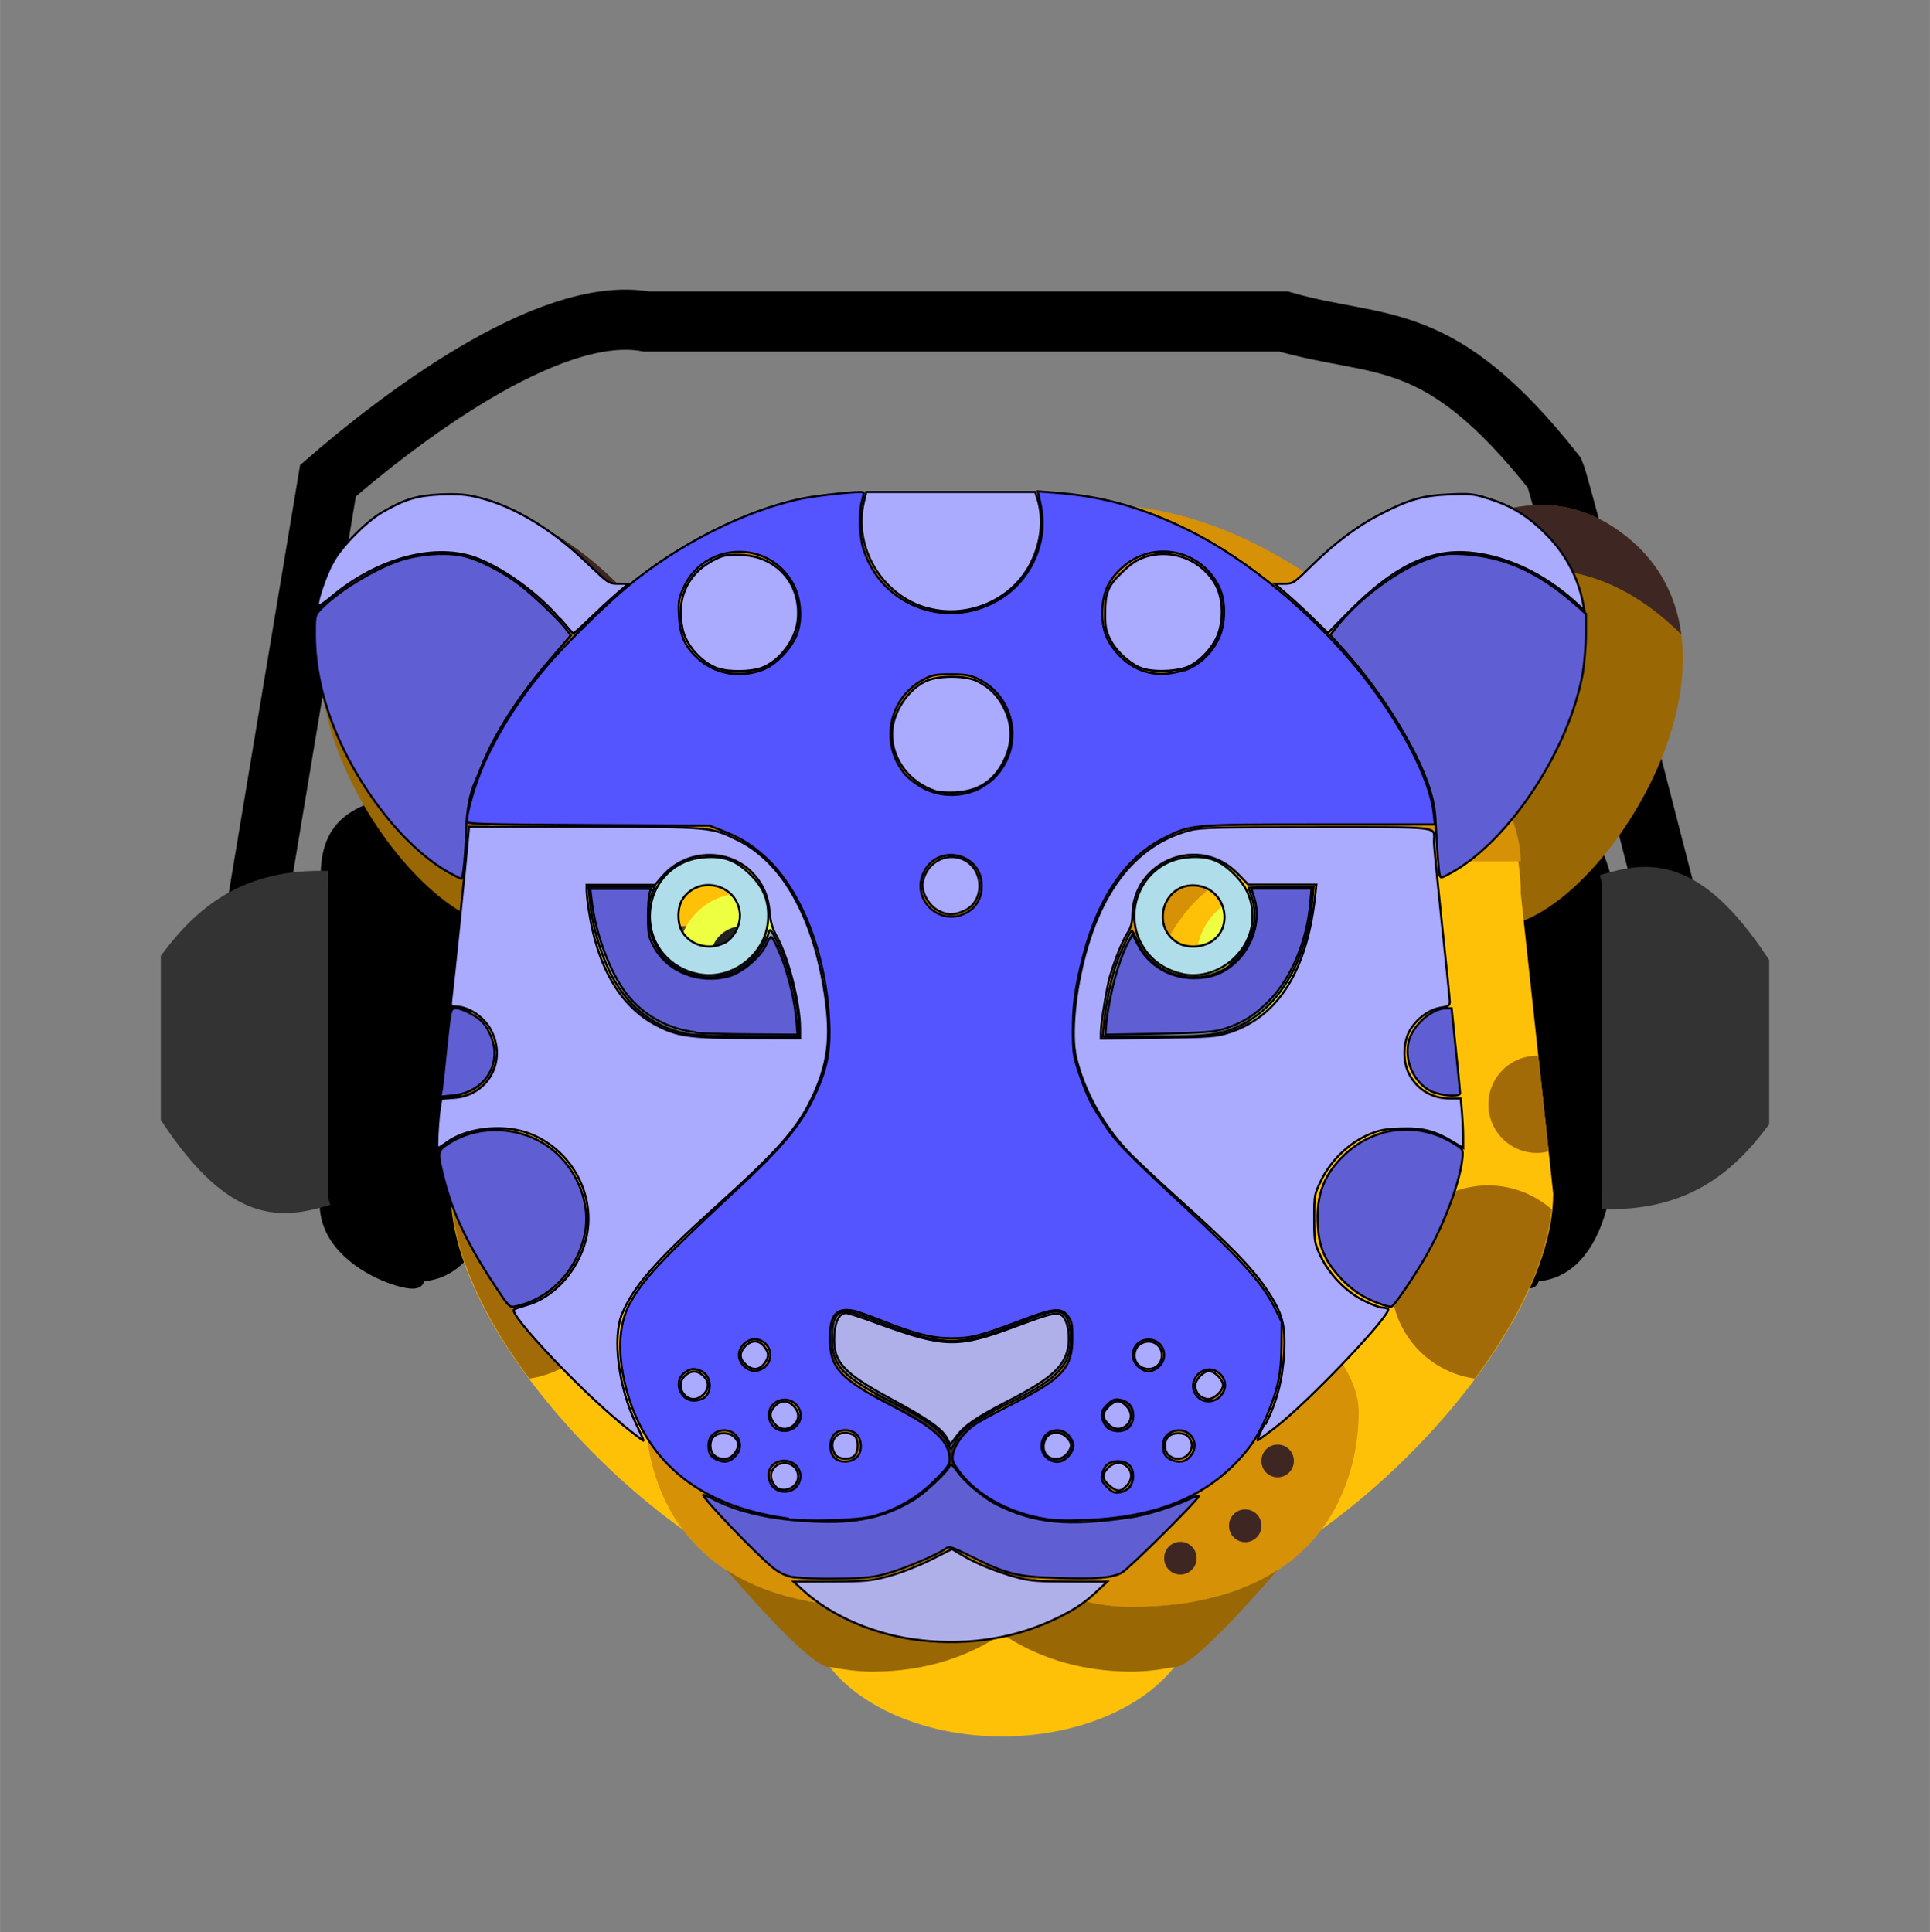<?xml version="1.0" encoding="UTF-8" standalone="no"?>
<!-- Created with Inkscape (http://www.inkscape.org/) -->

<svg
   width="24"
   height="24.033"
   viewBox="0 0 6.35 6.359"
   version="1.1"
   id="svg5"
   inkscape:version="1.1 (c68e22c387, 2021-05-23)"
   sodipodi:docname="24.svg"
   xmlns:inkscape="http://www.inkscape.org/namespaces/inkscape"
   xmlns:sodipodi="http://sodipodi.sourceforge.net/DTD/sodipodi-0.dtd"
   xmlns="http://www.w3.org/2000/svg"
   xmlns:svg="http://www.w3.org/2000/svg">
  <rect x="0" y="0" width="6.35" height="6.359" fill="#808080" stroke="none"/>
  <sodipodi:namedview
     id="namedview7"
     pagecolor="#505050"
     bordercolor="#eeeeee"
     borderopacity="1"
     inkscape:pageshadow="0"
     inkscape:pageopacity="0"
     inkscape:pagecheckerboard="false"
     inkscape:document-units="mm"
     showgrid="true"
     units="px"
     inkscape:snap-center="true"
     inkscape:zoom="6.3359375"
     inkscape:cx="10.732429"
     inkscape:cy="13.020962"
     inkscape:window-width="1920"
     inkscape:window-height="1019"
     inkscape:window-x="0"
     inkscape:window-y="30"
     inkscape:window-maximized="1"
     inkscape:current-layer="layer2"
     fit-margin-top="3.6"
     fit-margin-left="2"
     fit-margin-right="2"
     fit-margin-bottom="3.6"
     lock-margins="false">
    <inkscape:grid
       type="xygrid"
       id="grid1111"
       originx="-14.023"
       originy="-13.502" />
  </sodipodi:namedview>
  <defs
     id="defs2" />
  <g
     inkscape:groupmode="layer"
     id="layer2"
     inkscape:label="Layer 2"
     transform="translate(-14.023,-13.502)">
    <path
       style="fill:#000000;stroke:#000000;stroke-width:0.052px;stroke-linecap:butt;stroke-linejoin:miter;stroke-opacity:1"
       d="m 15.366,17.69 c 0.112,0.019 0.218,-0.05 0.262,-0.262 v -1.048 c -0.061,-0.212 -0.184,-0.216 -0.262,-0.262 -0.105,0.062 -0.26,0.052 -0.262,0.262 v 1.048 c -0.045,0.256 0.402,0.337 0.262,0.262"
       id="path3462"
       sodipodi:nodetypes="ccccccc" />
    <path
       style="fill:#000000;stroke:#000000;stroke-width:0.052px;stroke-linecap:butt;stroke-linejoin:miter;stroke-opacity:1"
       d="m 19.033,17.69 c 0.112,0.019 0.218,-0.05 0.262,-0.262 v -1.048 c -0.061,-0.212 -0.184,-0.216 -0.262,-0.262 -0.105,0.062 -0.26,0.052 -0.262,0.262 v 1.048 c -0.045,0.256 0.402,0.337 0.262,0.262"
       id="path4158"
       sodipodi:nodetypes="ccccccc" />
    <path
       style="fill:none;stroke:#000000;stroke-width:0.198;stroke-linecap:butt;stroke-linejoin:miter;stroke-miterlimit:4;stroke-dasharray:none;stroke-opacity:1"
       d="m 14.84,16.656 0.262,-1.572 c 0.212,-0.184 0.72,-0.583 1.048,-0.524 h 2.096 c 0.323,0.093 0.508,0.013 0.892,0.499 0.026,0.062 0.418,1.596 0.418,1.596"
       id="path7864"
       sodipodi:nodetypes="cccccc" />
  </g>
  <g
     inkscape:label="Layer 1"
     inkscape:groupmode="layer"
     id="layer1"
     transform="translate(-14.023,-13.502)">
    <g
       style="overflow:hidden;fill:currentColor"
       id="g1302"
       transform="matrix(0.005,0,0,0.005,14.76,14.523)"
       inkscape:transform-center-x="-3.7474795"
       inkscape:transform-center-y="2.300754">
      <path
         d="m 688.768,192.043 h 64 c 0,0 89.216,-108.459 170.667,-42.667 96.448,77.888 -21.333,256 -85.333,255.957 C 790.4,405.333 688.768,192.043 688.768,192.043 Z m -354.667,0 h -64 c 0,0 -89.216,-108.459 -170.667,-42.667 -96.448,77.888 21.333,256 85.333,255.957 47.701,0 149.333,-213.291 149.333,-213.291 z"
         fill="#996704"
         id="path1209" />
      <path
         d="m 384,853.333 a 128,85.333 0 1 0 256,0 128,85.333 0 1 0 -256,0 z"
         fill="#ffc107"
         id="path1211" />
      <path
         d="m 874.667,581.333 c 0,106.048 -170.667,272 -277.333,272 -64,0 -85.333,-42.667 -85.333,-42.667 0,0 -21.333,42.667 -85.333,42.667 -106.667,0 -277.333,-165.952 -277.333,-272 L 170.667,384 c 0,-106.048 106.667,-192 192,-234.667 0,0 42.667,-21.333 85.333,-21.333 h 128 c 42.667,0 85.333,21.333 85.333,21.333 64,21.333 192,128.619 192,234.667 z"
         fill="#ffc107"
         id="path1213" />
      <path
         d="M 640,597.333 C 597.333,554.667 597.333,512 597.333,512 c 0,0 0,-149.333 106.667,-149.333 H 853.333 C 853.333,298.667 725.333,128 576,128 H 512 448 C 298.667,128 170.667,298.667 170.667,362.667 H 320 C 426.667,362.667 426.667,512 426.667,512 c 0,0 0,42.667 -42.667,85.333 -42.667,42.667 -106.667,85.333 -106.667,128 0,42.667 21.333,128 149.333,128 64,0 85.333,-42.667 85.333,-42.667 0,0 21.333,42.667 85.333,42.667 128,0 149.333,-85.333 149.333,-128 0,-42.667 -64,-85.333 -106.667,-128 z"
         fill="#d69107"
         id="path1215" />
      <path
         d="m 256,405.333 c 0,0 0,106.667 87.104,106.667 h 62.229 c 0,0 0,-106.667 -74.667,-106.667 z m 512,0 c 0,0 0,106.667 -87.104,106.667 h -62.229 c 0,0 0,-106.667 74.667,-106.667 z"
         fill="#5d4037"
         id="path1217" />
      <path
         d="m 341.333,426.667 m -42.667,0 a 42.667,42.667 0 1 0 85.333,0 42.667,42.667 0 1 0 -85.333,0 z"
         fill="#eeff41"
         id="path1219" />
      <path
         d="m 682.667,426.667 m -42.667,0 a 42.667,42.667 0 1 0 85.333,0 42.667,42.667 0 1 0 -85.333,0 z"
         fill="#eeff41"
         id="path1221" />
      <path
         d="m 341.333,426.667 m -21.333,0 a 21.333,21.333 0 1 0 42.667,0 21.333,21.333 0 1 0 -42.667,0 z"
         fill="#212121"
         id="path1223" />
      <path
         d="m 682.667,426.667 m -21.333,0 a 21.333,21.333 0 1 0 42.667,0 21.333,21.333 0 1 0 -42.667,0 z"
         fill="#212121"
         id="path1225" />
      <path
         d="m 237.141,219.115 8.533,10.368 A 400.64,400.64 0 0 1 286.4,192.021 h -16.299 c 0,0 -52.523,-63.872 -113.749,-63.872 -18.581,0 -37.952,5.867 -56.917,21.205 -21.525,17.365 -32.341,39.744 -35.499,64 0.021,0 0.043,0 0.064,-0.043 42.667,-42.667 81.707,-42.496 92.331,-42.496 33.045,0.021 70.421,35.861 80.811,48.299 z M 923.435,149.376 c -18.965,-15.339 -38.336,-21.205 -56.917,-21.205 -61.227,0 -113.749,63.872 -113.749,63.872 H 737.579 A 395.413,395.413 0 0 1 777.728,228.864 l 8,-9.749 c 10.389,-12.437 47.765,-48.299 80.811,-48.299 10.624,0 49.664,-0.171 92.331,42.496 0.021,0.043 0.043,0.043 0.064,0.043 C 955.776,189.12 944.96,166.741 923.435,149.376 Z M 597.333,725.333 C 597.333,772.459 512,768 512,810.667 512,768 426.667,772.459 426.667,725.333 c 0,-47.125 38.208,0 85.333,0 47.125,0 85.333,-47.125 85.333,0 z"
         fill="#3e2723"
         id="path1227" />
      <path
         d="m 394.667,778.667 m -10.667,0 a 10.667,10.667 0 1 0 21.333,0 10.667,10.667 0 1 0 -21.333,0 z"
         fill="#3e2723"
         id="path1229" />
      <path
         d="m 373.333,736 m -10.667,0 A 10.667,10.667 0 1 0 384,736 a 10.667,10.667 0 1 0 -21.333,0 z"
         fill="#3e2723"
         id="path1231" />
      <path
         d="m 394.667,821.333 m -10.667,0 a 10.667,10.667 0 1 0 21.333,0 10.667,10.667 0 1 0 -21.333,0 z"
         fill="#3e2723"
         id="path1233" />
      <path
         d="m 352,800 m -10.667,0 a 10.667,10.667 0 1 0 21.333,0 10.667,10.667 0 1 0 -21.333,0 z"
         fill="#3e2723"
         id="path1235" />
      <path
         d="m 330.667,757.333 m -10.667,0 a 10.667,10.667 0 1 0 21.333,0 10.667,10.667 0 1 0 -21.333,0 z"
         fill="#3e2723"
         id="path1237" />
      <path
         d="m 437.333,800 m -10.667,0 A 10.667,10.667 0 1 0 448,800 a 10.667,10.667 0 1 0 -21.333,0 z"
         fill="#3e2723"
         id="path1239" />
      <path
         d="m 629.333,778.667 m -10.667,0 a 10.667,10.667 0 1 0 21.333,0 10.667,10.667 0 1 0 -21.333,0 z"
         fill="#3e2723"
         id="path1241" />
      <path
         d="M 650.667,736 M 640,736 a 10.667,10.667 0 1 0 21.333,0 A 10.667,10.667 0 1 0 640,736 Z"
         fill="#3e2723"
         id="path1243" />
      <path
         d="m 629.333,821.333 m -10.667,0 a 10.667,10.667 0 1 0 21.333,0 10.667,10.667 0 1 0 -21.333,0 z"
         fill="#3e2723"
         id="path1245" />
      <path
         d="m 672,800 m -10.667,0 a 10.667,10.667 0 1 0 21.333,0 10.667,10.667 0 1 0 -21.333,0 z"
         fill="#3e2723"
         id="path1247" />
      <path
         d="m 693.333,757.333 m -10.667,0 a 10.667,10.667 0 1 0 21.333,0 10.667,10.667 0 1 0 -21.333,0 z"
         fill="#3e2723"
         id="path1249" />
      <path
         d="M 586.667,800 M 576,800 a 10.667,10.667 0 1 0 21.333,0 A 10.667,10.667 0 1 0 576,800 Z"
         fill="#3e2723"
         id="path1251" />
      <path
         d="m 512,298.667 m -42.667,0 a 42.667,42.667 0 1 0 85.333,0 42.667,42.667 0 1 0 -85.333,0 z"
         fill="#3e2723"
         id="path1253" />
      <path
         d="m 512,405.333 m -21.333,0 a 21.333,21.333 0 1 0 42.667,0 21.333,21.333 0 1 0 -42.667,0 z"
         fill="#3e2723"
         id="path1255" />
      <path
         d="M 451.925,128 A 63.189,63.189 0 0 0 448,149.333 a 64,64 0 0 0 128,0 C 576,141.803 574.464,134.699 572.075,128 Z"
         fill="#3e2723"
         id="path1257" />
      <path
         d="m 661.333,213.333 m -42.667,0 a 42.667,42.667 0 1 0 85.333,0 42.667,42.667 0 1 0 -85.333,0 z"
         fill="#3e2723"
         id="path1259" />
      <path
         d="m 362.667,213.333 m -42.667,0 a 42.667,42.667 0 1 0 85.333,0 42.667,42.667 0 1 0 -85.333,0 z"
         fill="#3e2723"
         id="path1261" />
      <path
         d="m 832,522.667 a 32,32 0 0 0 32,32 c 2.667,0 5.205,-0.427 7.659,-1.045 l -6.784,-62.869 c -0.299,0 -0.576,-0.085 -0.875,-0.085 a 32,32 0 0 0 -32,32 z M 832,576 c -35.328,0 -64,28.672 -64,64 a 63.872,63.872 0 0 0 55.125,63.125 c 28.117,-37.76 47.211,-76.992 50.539,-111.339 A 63.403,63.403 0 0 0 832,576 Z M 160,554.667 a 32,32 0 0 0 0,-64 c -0.299,0 -0.576,0.085 -0.875,0.085 l -6.784,62.869 c 2.453,0.619 4.992,1.045 7.659,1.045 z M 192,576 c -16,0 -30.464,6.08 -41.664,15.787 3.328,34.325 22.421,73.579 50.539,111.339 A 63.872,63.872 0 0 0 256,640 c 0,-35.328 -28.672,-64 -64,-64 z"
         fill="#a36b07"
         id="path1263" />
      <path
         d="m 597.333,853.333 c -64,0 -85.333,-42.667 -85.333,-42.667 0,0 -21.333,42.667 -85.333,42.667 -43.008,0 -73.771,-9.749 -95.936,-24.171 25.856,29.973 59.264,65.6 67.968,63.808 9.515,1.813 18.88,3.029 27.968,3.029 C 463.189,896 491.456,885.077 512,871.125 532.544,885.077 560.811,896 597.333,896 c 9.088,0 18.453,-1.216 27.968,-3.029 8.683,1.792 42.112,-33.835 67.968,-63.808 -22.165,14.421 -52.928,24.171 -95.936,24.171 z"
         fill="#996704"
         id="path1265" />
    </g>
    <path
       style="fill:#afdde9;stroke:#000007;stroke-width:0.007"
       d="m 17.916,16.708 c -0.044,-0.009 -0.084,-0.031 -0.112,-0.063 -0.106,-0.121 -0.029,-0.311 0.13,-0.322 0.065,-0.005 0.105,0.01 0.151,0.057 0.041,0.041 0.059,0.084 0.059,0.139 0,0.116 -0.115,0.211 -0.229,0.189 z m 0.085,-0.103 c 0.087,-0.046 0.056,-0.181 -0.044,-0.189 -0.105,-0.009 -0.15,0.133 -0.06,0.188 0.027,0.017 0.073,0.017 0.104,9.28e-4 z"
       id="path1417" />
    <path
       style="fill:#afdde9;stroke:#000007;stroke-width:0.007"
       d="m 16.322,16.708 c -0.095,-0.018 -0.161,-0.096 -0.161,-0.19 -2.17e-4,-0.105 0.076,-0.188 0.18,-0.195 0.065,-0.005 0.105,0.011 0.152,0.058 0.044,0.044 0.061,0.089 0.057,0.15 -0.008,0.112 -0.118,0.198 -0.228,0.177 z m 0.085,-0.103 c 0.032,-0.017 0.054,-0.061 0.05,-0.099 -0.01,-0.094 -0.133,-0.125 -0.187,-0.047 -0.019,0.028 -0.02,0.08 -0.002,0.11 0.028,0.045 0.089,0.061 0.138,0.036 z"
       id="path1456" />
    <path
       style="fill:#93a7ac;stroke:#000007;stroke-width:0.007"
       d="m 16.275,16.902 c -0.107,-0.023 -0.192,-0.093 -0.245,-0.2 -0.033,-0.067 -0.059,-0.158 -0.066,-0.234 l -0.005,-0.048 h 0.109 0.109 l -0.01,0.025 c -0.017,0.039 -0.014,0.11 0.006,0.153 0.023,0.051 0.046,0.075 0.093,0.098 0.048,0.024 0.108,0.028 0.161,0.01 0.055,-0.018 0.108,-0.075 0.125,-0.135 0.004,-0.015 0.007,-0.012 0.029,0.033 0.038,0.078 0.07,0.205 0.07,0.28 v 0.029 l -0.166,-5e-4 c -0.116,-3.66e-4 -0.178,-0.003 -0.208,-0.01 z"
       id="path1532" />
    <path
       style="fill:#93a7ac;stroke:#000007;stroke-width:0.007"
       d="m 17.656,16.868 c 0.006,-0.061 0.021,-0.134 0.037,-0.185 0.013,-0.041 0.049,-0.118 0.054,-0.118 0.002,0 0.01,0.016 0.019,0.035 0.056,0.122 0.216,0.157 0.316,0.069 0.059,-0.052 0.084,-0.141 0.06,-0.213 -0.006,-0.017 -0.011,-0.032 -0.011,-0.033 0,-0.001 0.048,-0.002 0.107,-0.002 h 0.107 l -0.005,0.052 c -0.018,0.188 -0.106,0.339 -0.231,0.401 -0.07,0.034 -0.107,0.039 -0.298,0.039 l -0.16,5e-5 z"
       id="path1571" />
    <path
       style="fill:#93a7ac;stroke:#000007;stroke-width:0.007"
       d="m 17.141,18.251 c -0.016,-0.038 -0.065,-0.075 -0.181,-0.134 -0.164,-0.083 -0.201,-0.122 -0.2,-0.21 5.45e-4,-0.07 0.016,-0.094 0.058,-0.088 0.013,0.002 0.066,0.02 0.116,0.04 0.112,0.045 0.184,0.06 0.247,0.054 0.057,-0.006 0.092,-0.016 0.203,-0.06 0.09,-0.036 0.114,-0.041 0.137,-0.029 0.024,0.013 0.034,0.091 0.017,0.139 -0.02,0.055 -0.069,0.094 -0.199,0.158 -0.106,0.052 -0.153,0.085 -0.172,0.123 -0.007,0.014 -0.014,0.026 -0.016,0.026 -0.001,0 -0.006,-0.009 -0.01,-0.019 z"
       id="path1610" />
    <path
       style="fill:#aaaaff;stroke:#000007;stroke-width:0.007"
       d="m 17.771,17.996 c -0.02,-0.016 -0.02,-0.051 0,-0.068 0.031,-0.025 0.075,-0.006 0.075,0.034 0,0.039 -0.043,0.059 -0.075,0.034 z"
       id="path1649" />
    <path
       style="fill:#aaaaff;stroke:#000007;stroke-width:0.007"
       d="m 16.064,18.184 c -0.133,-0.108 -0.367,-0.357 -0.35,-0.372 0.003,-0.003 0.02,-0.009 0.038,-0.014 0.091,-0.024 0.171,-0.111 0.198,-0.214 0.039,-0.15 -0.051,-0.31 -0.201,-0.357 -0.082,-0.025 -0.193,-0.011 -0.254,0.033 -0.015,0.011 -0.029,0.02 -0.032,0.02 -0.004,0 0.001,-0.095 0.008,-0.138 l 0.004,-0.024 0.041,-0.003 c 0.111,-0.007 0.175,-0.119 0.124,-0.22 -0.022,-0.045 -0.075,-0.081 -0.119,-0.081 -0.015,0 -0.016,-0.002 -0.013,-0.025 0.004,-0.027 0.048,-0.449 0.054,-0.522 l 0.004,-0.044 h 0.379 c 0.419,0 0.416,-3.16e-4 0.504,0.043 0.142,0.069 0.243,0.241 0.284,0.483 0.026,0.154 0.018,0.24 -0.032,0.352 -0.05,0.111 -0.112,0.182 -0.325,0.374 -0.195,0.176 -0.268,0.259 -0.306,0.35 -0.033,0.078 -0.012,0.244 0.046,0.363 0.014,0.029 0.025,0.054 0.024,0.055 -0.001,0.001 -0.035,-0.025 -0.077,-0.059 z m 0.591,-1.3 c -5.5e-5,-0.082 -0.039,-0.234 -0.078,-0.303 -0.013,-0.024 -0.019,-0.045 -0.022,-0.076 -0.004,-0.055 -0.023,-0.096 -0.059,-0.133 -0.08,-0.08 -0.216,-0.074 -0.292,0.012 l -0.026,0.03 H 16.066 15.953 l 1.3e-4,0.018 c 7.1e-5,0.01 0.003,0.039 0.007,0.064 0.027,0.186 0.103,0.317 0.221,0.379 0.07,0.037 0.112,0.043 0.305,0.043 l 0.169,5.45e-4 -2e-5,-0.034 z"
       id="path1764" />
    <path
       style="fill:#aaaaff;stroke:#000007;stroke-width:0.007"
       d="m 18.188,18.187 c 0.037,-0.075 0.055,-0.146 0.06,-0.234 0.005,-0.091 -0.006,-0.131 -0.058,-0.208 -0.046,-0.069 -0.123,-0.148 -0.288,-0.296 -0.07,-0.063 -0.147,-0.135 -0.17,-0.16 -0.083,-0.089 -0.143,-0.2 -0.169,-0.309 -0.017,-0.073 -0.003,-0.22 0.034,-0.35 0.062,-0.219 0.178,-0.353 0.342,-0.396 0.034,-0.009 0.094,-0.01 0.417,-0.01 0.421,0 0.385,-0.004 0.385,0.048 3e-6,0.015 0.012,0.136 0.026,0.269 0.014,0.133 0.026,0.248 0.026,0.257 0,0.013 -0.004,0.016 -0.03,0.02 -0.038,0.006 -0.08,0.037 -0.102,0.076 -0.022,0.039 -0.023,0.102 -0.002,0.142 0.027,0.052 0.076,0.081 0.135,0.081 h 0.035 l 0.004,0.044 c 0.002,0.024 0.004,0.061 0.004,0.082 l 4.2e-5,0.037 -0.038,-0.023 c -0.057,-0.034 -0.097,-0.044 -0.172,-0.041 -0.054,0.002 -0.069,0.006 -0.108,0.023 -0.062,0.029 -0.117,0.083 -0.148,0.145 -0.024,0.049 -0.024,0.05 -0.024,0.128 0,0.075 10e-4,0.081 0.021,0.124 0.029,0.06 0.083,0.117 0.142,0.146 0.025,0.013 0.053,0.023 0.061,0.023 0.008,0 0.017,0.003 0.019,0.005 0.011,0.018 -0.258,0.302 -0.369,0.388 -0.03,0.023 -0.057,0.043 -0.06,0.044 -0.003,0.001 0.007,-0.024 0.023,-0.056 z m -0.121,-1.287 c 0.164,-0.054 0.258,-0.206 0.284,-0.459 l 0.003,-0.028 h -0.112 -0.112 l -0.034,-0.035 c -0.126,-0.131 -0.345,-0.045 -0.347,0.136 -2.66e-4,0.023 -0.005,0.041 -0.016,0.058 -0.018,0.028 -0.043,0.092 -0.058,0.143 -0.011,0.039 -0.03,0.156 -0.03,0.186 l -3.9e-5,0.019 0.189,-0.003 c 0.171,-0.002 0.193,-0.004 0.232,-0.017 z"
       id="path1803" />
    <path
       style="fill:#5555ff;stroke:#000007;stroke-width:0.007"
       d="m 16.614,18.499 c -0.28,-0.038 -0.458,-0.178 -0.526,-0.41 -0.035,-0.121 -0.032,-0.225 0.007,-0.297 0.046,-0.083 0.102,-0.143 0.362,-0.385 0.136,-0.126 0.199,-0.202 0.241,-0.289 0.045,-0.093 0.058,-0.153 0.053,-0.256 -0.01,-0.222 -0.092,-0.432 -0.211,-0.54 -0.044,-0.04 -0.081,-0.063 -0.14,-0.086 l -0.043,-0.017 -0.399,-0.002 c -0.371,-0.002 -0.399,-0.003 -0.399,-0.013 1.17e-4,-0.029 0.028,-0.125 0.054,-0.183 0.053,-0.12 0.131,-0.239 0.227,-0.348 0.061,-0.068 0.175,-0.18 0.244,-0.238 0.165,-0.139 0.391,-0.254 0.576,-0.292 0.052,-0.011 0.198,-0.026 0.203,-0.021 0.002,0.002 -5.8e-5,0.014 -0.004,0.028 -0.011,0.04 -0.009,0.115 0.005,0.159 0.06,0.193 0.288,0.272 0.459,0.158 0.097,-0.065 0.148,-0.187 0.125,-0.299 l -0.01,-0.049 0.053,0.004 c 0.162,0.012 0.291,0.049 0.447,0.126 0.193,0.096 0.411,0.278 0.565,0.471 0.13,0.164 0.226,0.348 0.237,0.459 l 0.004,0.036 h -0.379 c -0.427,0 -0.424,-2.83e-4 -0.518,0.048 -0.121,0.063 -0.21,0.193 -0.259,0.381 -0.027,0.105 -0.035,0.161 -0.035,0.25 -5.9e-5,0.072 0.002,0.084 0.021,0.141 0.021,0.062 0.039,0.101 0.06,0.132 0.006,0.009 0.02,0.03 0.03,0.046 0.031,0.047 0.081,0.098 0.258,0.262 0.181,0.168 0.254,0.249 0.293,0.327 l 0.025,0.05 -6.82e-4,0.079 c -6.82e-4,0.091 -0.012,0.144 -0.047,0.227 -0.03,0.071 -0.055,0.109 -0.107,0.162 -0.115,0.116 -0.271,0.175 -0.485,0.184 -0.082,0.003 -0.112,0.002 -0.157,-0.007 -0.11,-0.022 -0.208,-0.078 -0.262,-0.15 -0.024,-0.032 -0.027,-0.039 -0.023,-0.06 0.006,-0.03 0.035,-0.071 0.069,-0.095 0.015,-0.011 0.074,-0.043 0.131,-0.072 0.161,-0.082 0.193,-0.118 0.193,-0.214 9.2e-5,-0.044 -0.002,-0.057 -0.014,-0.072 -0.022,-0.03 -0.046,-0.028 -0.154,0.013 -0.137,0.052 -0.165,0.059 -0.229,0.059 -0.065,-5.5e-5 -0.12,-0.014 -0.228,-0.057 -0.041,-0.016 -0.084,-0.032 -0.097,-0.034 -0.055,-0.01 -0.076,0.014 -0.076,0.091 0,0.098 0.033,0.134 0.21,0.225 0.138,0.071 0.184,0.115 0.184,0.174 0,0.017 -0.009,0.03 -0.051,0.071 -0.055,0.055 -0.125,0.095 -0.202,0.116 -0.047,0.013 -0.214,0.018 -0.281,0.009 z m 0.03,-0.105 c 0.029,-0.035 0.005,-0.085 -0.041,-0.085 -0.041,0 -0.063,0.036 -0.045,0.074 0.015,0.032 0.063,0.038 0.086,0.01 z m 1.096,0 c 0.016,-0.019 0.015,-0.055 -0.002,-0.071 -0.016,-0.016 -0.053,-0.017 -0.071,-0.002 -0.008,0.006 -0.016,0.021 -0.018,0.033 -0.003,0.018 -7.86e-4,0.024 0.017,0.042 0.017,0.017 0.024,0.02 0.042,0.017 0.012,-0.002 0.026,-0.01 0.033,-0.018 z m -1.296,-0.102 c 0.036,-0.04 -0.006,-0.098 -0.057,-0.08 -0.022,0.008 -0.033,0.023 -0.033,0.047 0,0.026 0.007,0.038 0.029,0.047 0.025,0.011 0.042,0.007 0.061,-0.014 z m 0.4,0.003 c 0.016,-0.018 0.015,-0.055 -0.003,-0.073 -0.019,-0.019 -0.059,-0.018 -0.075,0.002 -0.014,0.018 -0.015,0.051 -0.002,0.07 0.016,0.023 0.059,0.024 0.08,9.29e-4 z m 0.696,-0.003 c 0.017,-0.019 0.019,-0.04 0.004,-0.06 -0.03,-0.043 -0.094,-0.023 -0.094,0.028 0,0.023 0.011,0.04 0.033,0.049 0.021,0.008 0.039,0.003 0.057,-0.017 z m 0.402,-7.86e-4 c 0.033,-0.042 -0.009,-0.097 -0.059,-0.079 -0.022,0.008 -0.033,0.023 -0.033,0.047 0,0.026 0.007,0.038 0.028,0.047 0.026,0.011 0.048,0.006 0.064,-0.015 z m -1.301,-0.095 c 0.042,-0.039 -0.004,-0.106 -0.057,-0.084 -0.032,0.013 -0.042,0.052 -0.019,0.081 0.018,0.022 0.054,0.024 0.076,0.003 z m 1.098,0.001 c 0.016,-0.016 0.017,-0.053 0.002,-0.071 -0.006,-0.008 -0.021,-0.016 -0.033,-0.018 -0.018,-0.003 -0.024,-7.85e-4 -0.042,0.017 -0.017,0.017 -0.02,0.024 -0.017,0.042 0.002,0.012 0.01,0.026 0.018,0.033 0.019,0.016 0.055,0.015 0.071,-0.002 z m -1.4,-0.095 c 0.029,-0.02 0.024,-0.073 -0.008,-0.088 -0.024,-0.011 -0.038,-0.009 -0.057,0.006 -0.036,0.028 -0.014,0.091 0.032,0.091 0.011,0 0.027,-0.004 0.034,-0.01 z m 1.699,-0.006 c 0.01,-0.01 0.016,-0.024 0.016,-0.036 0,-0.013 -0.006,-0.026 -0.016,-0.036 -0.048,-0.048 -0.121,0.024 -0.075,0.074 0.02,0.021 0.053,0.02 0.075,-9.28e-4 z m -1.496,-0.098 c 0.033,-0.033 0.009,-0.089 -0.036,-0.089 -0.027,0 -0.052,0.026 -0.052,0.052 0,0.027 0.026,0.052 0.052,0.052 0.013,0 0.026,-0.006 0.036,-0.016 z m 1.288,0.006 c 0.043,-0.03 0.023,-0.094 -0.028,-0.094 -0.052,0 -0.071,0.064 -0.028,0.094 0.008,0.006 0.021,0.011 0.028,0.011 0.007,0 0.02,-0.005 0.028,-0.011 z M 17.2,16.507 c 0.034,-0.017 0.053,-0.049 0.053,-0.09 0,-0.108 -0.144,-0.141 -0.191,-0.044 -0.042,0.088 0.051,0.178 0.138,0.134 z m 0.028,-0.402 c 0.02,-0.008 0.047,-0.025 0.064,-0.041 0.101,-0.099 0.075,-0.266 -0.051,-0.328 -0.025,-0.012 -0.041,-0.015 -0.089,-0.015 -0.053,0 -0.063,0.002 -0.094,0.019 -0.113,0.063 -0.14,0.212 -0.057,0.31 0.013,0.015 0.041,0.036 0.063,0.047 0.05,0.025 0.11,0.028 0.165,0.007 z m -0.689,-0.402 c 0.042,-0.018 0.092,-0.073 0.107,-0.117 0.017,-0.05 0.011,-0.118 -0.014,-0.163 -0.079,-0.146 -0.292,-0.138 -0.36,0.013 -0.016,0.036 -0.018,0.046 -0.015,0.094 0.003,0.06 0.017,0.095 0.055,0.132 0.059,0.059 0.148,0.075 0.228,0.041 z m 1.384,0.004 c 0.042,-0.014 0.086,-0.054 0.108,-0.1 0.025,-0.05 0.026,-0.126 0.003,-0.174 -0.06,-0.123 -0.218,-0.155 -0.319,-0.063 -0.047,0.043 -0.065,0.085 -0.065,0.15 -2.84e-4,0.059 0.017,0.099 0.058,0.141 0.058,0.058 0.13,0.073 0.215,0.045 z"
       id="path1879" />
    <path
       style="fill:#5f5fd3;stroke:#000007;stroke-width:0.007"
       d="m 18.562,17.792 c -0.051,-0.018 -0.09,-0.043 -0.129,-0.085 -0.045,-0.049 -0.065,-0.09 -0.072,-0.147 -0.012,-0.113 0.012,-0.188 0.086,-0.258 0.098,-0.093 0.239,-0.109 0.354,-0.04 0.035,0.021 0.036,0.022 0.034,0.047 -0.006,0.075 -0.056,0.211 -0.115,0.317 -0.041,0.073 -0.109,0.173 -0.119,0.176 -0.004,0.001 -0.021,-0.003 -0.039,-0.01 z"
       id="path2033" />
    <path
       style="fill:#5f5fd3;stroke:#000007;stroke-width:0.007"
       d="m 18.745,17.099 c -0.063,-0.022 -0.103,-0.098 -0.088,-0.167 0.012,-0.055 0.076,-0.112 0.125,-0.112 h 0.017 l 0.014,0.136 c 0.008,0.075 0.014,0.14 0.014,0.144 -1.67e-4,0.011 -0.049,0.01 -0.082,-0.002 z"
       id="path2072" />
    <path
       style="fill:#5f5fd3;stroke:#000007;stroke-width:0.007"
       d="m 15.65,17.731 c -0.089,-0.135 -0.138,-0.238 -0.167,-0.352 -0.021,-0.084 -0.021,-0.089 0.012,-0.111 0.113,-0.077 0.281,-0.057 0.375,0.045 0.064,0.069 0.093,0.161 0.078,0.244 -0.023,0.122 -0.114,0.22 -0.229,0.244 -0.02,0.004 -0.021,0.003 -0.069,-0.07 z"
       id="path2111" />
    <path
       style="fill:#5f5fd3;stroke:#000007;stroke-width:0.007"
       d="m 15.477,17.085 c 0.002,-0.014 0.008,-0.068 0.013,-0.121 0.016,-0.149 0.015,-0.144 0.035,-0.144 0.01,0 0.034,0.01 0.053,0.021 0.027,0.016 0.04,0.029 0.054,0.057 0.05,0.096 -0.009,0.199 -0.12,0.209 l -0.04,0.004 z"
       id="path2150" />
    <path
       style="fill:#5f5fd3;stroke:#000007;stroke-width:0.007"
       d="m 15.501,16.374 c -0.07,-0.039 -0.148,-0.109 -0.214,-0.194 -0.144,-0.183 -0.226,-0.395 -0.228,-0.582 -5.45e-4,-0.069 -2.35e-4,-0.071 0.019,-0.091 0.061,-0.064 0.197,-0.145 0.282,-0.167 0.064,-0.017 0.144,-0.02 0.193,-0.007 0.048,0.012 0.124,0.051 0.177,0.091 0.042,0.032 0.124,0.109 0.152,0.144 l 0.019,0.025 -0.066,0.077 c -0.103,0.119 -0.184,0.245 -0.226,0.35 -0.009,0.023 -0.02,0.049 -0.023,0.056 -0.016,0.033 -0.028,0.097 -0.029,0.154 -0.002,0.077 -0.01,0.164 -0.016,0.164 -0.002,-6.7e-5 -0.02,-0.009 -0.04,-0.02 z"
       id="path2189" />
    <path
       style="fill:#5f5fd3;stroke:#000007;stroke-width:0.007"
       d="m 18.76,16.382 c -0.004,-0.013 -0.01,-0.101 -0.014,-0.183 -0.003,-0.062 -0.023,-0.127 -0.066,-0.214 -0.06,-0.119 -0.143,-0.24 -0.234,-0.342 l -0.046,-0.051 0.017,-0.022 c 0.072,-0.095 0.209,-0.197 0.309,-0.23 0.047,-0.016 0.059,-0.017 0.115,-0.014 0.13,0.008 0.242,0.058 0.359,0.16 l 0.041,0.036 v 0.067 c 0,0.037 -0.005,0.094 -0.01,0.126 -0.044,0.252 -0.24,0.551 -0.431,0.658 -0.034,0.019 -0.037,0.02 -0.041,0.009 z"
       id="path2228" />
    <path
       style="fill:#5f5fd3;stroke:#000007;stroke-width:0.007"
       d="m 17.663,16.868 c 0.011,-0.097 0.04,-0.204 0.071,-0.263 l 0.015,-0.028 0.019,0.036 c 0.035,0.067 0.105,0.108 0.183,0.108 0.056,0 0.096,-0.015 0.135,-0.05 0.06,-0.054 0.086,-0.142 0.064,-0.214 l -0.01,-0.031 h 0.099 0.099 l -0.004,0.048 c -0.011,0.126 -0.063,0.249 -0.138,0.324 -0.048,0.048 -0.086,0.071 -0.148,0.091 -0.029,0.009 -0.068,0.012 -0.212,0.015 l -0.176,0.003 z"
       id="path2267" />
    <path
       style="fill:#5f5fd3;stroke:#000007;stroke-width:0.007"
       d="m 16.311,16.899 c -0.084,-0.01 -0.16,-0.049 -0.215,-0.112 -0.059,-0.067 -0.112,-0.202 -0.126,-0.319 l -0.005,-0.041 h 0.1 0.1 l -0.005,0.015 c -0.003,0.008 -0.005,0.043 -0.005,0.077 1.55e-4,0.055 0.002,0.067 0.018,0.096 0.045,0.086 0.151,0.127 0.25,0.099 0.044,-0.013 0.101,-0.062 0.12,-0.102 0.007,-0.015 0.014,-0.027 0.017,-0.027 0.006,0 0.037,0.068 0.049,0.11 0.018,0.058 0.03,0.115 0.034,0.164 l 0.004,0.048 -0.147,-9.28e-4 c -0.081,-5e-4 -0.165,-0.003 -0.186,-0.005 z"
       id="path2306" />
    <path
       style="fill:#afafe9;stroke:#000007;stroke-width:0.007"
       d="m 17.138,18.234 c -0.016,-0.03 -0.063,-0.063 -0.183,-0.128 -0.161,-0.087 -0.193,-0.123 -0.187,-0.213 0.003,-0.045 0.017,-0.07 0.039,-0.07 0.007,0 0.056,0.016 0.109,0.036 0.215,0.078 0.259,0.079 0.448,0.008 0.113,-0.042 0.132,-0.047 0.15,-0.038 0.018,0.009 0.029,0.055 0.025,0.095 -0.008,0.072 -0.052,0.113 -0.204,0.191 -0.099,0.051 -0.14,0.079 -0.166,0.115 l -0.019,0.026 z"
       id="path2345" />
    <path
       style="fill:#afafe9;stroke:#000007;stroke-width:0.007"
       d="m 17.054,18.9 c -0.146,-0.015 -0.294,-0.078 -0.387,-0.163 l -0.033,-0.03 0.124,-4.33e-4 c 0.112,-4e-4 0.13,-0.002 0.189,-0.018 0.038,-0.01 0.096,-0.033 0.137,-0.053 l 0.071,-0.036 0.037,0.022 c 0.046,0.027 0.11,0.053 0.176,0.071 0.043,0.012 0.069,0.014 0.174,0.014 l 0.124,4.55e-4 -0.044,0.041 c -0.032,0.029 -0.064,0.051 -0.117,0.077 -0.136,0.067 -0.288,0.093 -0.453,0.075 z"
       id="path2421" />
    <path
       style="fill:#5f5fd3;stroke:#000007;stroke-width:0.007"
       d="m 16.636,18.693 c -0.028,-0.005 -0.047,-0.014 -0.07,-0.032 -0.054,-0.043 -0.242,-0.24 -0.229,-0.24 0.002,0 0.019,0.007 0.036,0.016 0.083,0.042 0.19,0.066 0.325,0.072 0.142,0.007 0.234,-0.013 0.329,-0.07 0.038,-0.023 0.113,-0.093 0.12,-0.112 0.004,-0.009 0.009,-0.006 0.027,0.019 0.026,0.036 0.086,0.085 0.126,0.106 0.126,0.063 0.235,0.074 0.444,0.043 0.045,-0.006 0.133,-0.033 0.181,-0.055 0.023,-0.011 0.042,-0.017 0.042,-0.014 0,0.01 -0.233,0.242 -0.254,0.252 -0.034,0.017 -0.084,0.021 -0.209,0.017 -0.135,-0.004 -0.168,-0.012 -0.29,-0.073 -0.06,-0.03 -0.069,-0.032 -0.079,-0.024 -0.021,0.017 -0.13,0.064 -0.189,0.081 -0.049,0.014 -0.075,0.017 -0.165,0.018 -0.059,10e-4 -0.124,-0.001 -0.145,-0.005 z"
       id="path2460" />
    <path
       style="fill:#aaaaff;stroke:#000007;stroke-width:0.007"
       d="m 17.968,18.093 c -0.007,-0.007 -0.013,-0.021 -0.013,-0.03 0,-0.02 0.027,-0.049 0.046,-0.049 0.018,0 0.046,0.028 0.046,0.046 0,0.019 -0.029,0.046 -0.049,0.046 -0.009,0 -0.023,-0.006 -0.03,-0.013 z"
       id="path2610" />
    <path
       style="fill:#aaaaff;stroke:#000007;stroke-width:0.007"
       d="m 17.871,18.293 c -0.019,-0.013 -0.02,-0.049 -0.003,-0.064 0.015,-0.014 0.049,-0.014 0.063,-10e-4 0.039,0.039 -0.014,0.098 -0.06,0.065 z"
       id="path2686" />
    <path
       style="fill:#aaaaff;stroke:#000007;stroke-width:0.007"
       d="m 17.673,18.391 c -0.024,-0.021 -0.026,-0.037 -0.004,-0.059 0.02,-0.02 0.045,-0.021 0.063,-0.003 0.018,0.018 0.017,0.043 -0.003,0.063 -0.02,0.02 -0.03,0.02 -0.056,-9.29e-4 z"
       id="path2725" />
    <path
       style="fill:#aaaaff;stroke:#000007;stroke-width:0.007"
       d="m 17.669,18.188 c -0.021,-0.021 -0.02,-0.036 0.002,-0.058 0.023,-0.022 0.037,-0.022 0.057,-0.002 0.02,0.02 0.021,0.045 0.003,0.063 -0.018,0.018 -0.043,0.017 -0.063,-0.003 z"
       id="path2764" />
    <path
       style="fill:#aaaaff;stroke:#000007;stroke-width:0.007"
       d="m 17.467,18.291 c -0.014,-0.015 -0.014,-0.04 -6.82e-4,-0.059 0.014,-0.02 0.048,-0.02 0.067,5.91e-4 0.018,0.019 0.018,0.031 6.82e-4,0.053 -0.016,0.021 -0.051,0.024 -0.067,0.005 z"
       id="path2803" />
    <path
       style="fill:#aaaaff;stroke:#000007;stroke-width:0.007"
       d="m 16.771,18.288 c -0.022,-0.032 -0.004,-0.071 0.032,-0.071 0.012,0 0.027,0.005 0.032,0.01 0.013,0.013 0.013,0.051 0,0.065 -0.016,0.016 -0.052,0.013 -0.065,-0.004 z"
       id="path2842" />
    <path
       style="fill:#aaaaff;stroke:#000007;stroke-width:0.007"
       d="m 16.571,18.187 c -0.017,-0.021 -0.017,-0.036 -0.002,-0.054 0.019,-0.023 0.044,-0.025 0.064,-0.005 0.021,0.021 0.021,0.045 0.002,0.063 -0.02,0.019 -0.047,0.017 -0.064,-0.004 z"
       id="path2881" />
    <path
       style="fill:#aaaaff;stroke:#000007;stroke-width:0.007"
       d="m 16.475,17.992 c -0.02,-0.02 -0.02,-0.039 0,-0.06 0.021,-0.021 0.045,-0.021 0.062,0.001 0.017,0.022 0.017,0.035 0,0.057 -0.017,0.022 -0.041,0.022 -0.062,0.001 z"
       id="path2920" />
    <path
       style="fill:#aaaaff;stroke:#000007;stroke-width:0.007"
       d="m 16.275,18.092 c -0.018,-0.019 -0.017,-0.046 0.002,-0.063 0.018,-0.017 0.038,-0.018 0.056,-0.003 0.023,0.019 0.025,0.044 0.005,0.064 -0.021,0.021 -0.045,0.021 -0.063,0.002 z"
       id="path2959" />
    <path
       style="fill:#aaaaff;stroke:#000007;stroke-width:0.007"
       d="m 16.375,18.293 c -0.018,-0.013 -0.02,-0.049 -0.003,-0.064 0.017,-0.015 0.051,-0.014 0.067,0.002 0.017,0.017 0.017,0.033 -5e-4,0.055 -0.016,0.02 -0.041,0.023 -0.064,0.007 z"
       id="path2998" />
    <path
       style="fill:#aaaaff;stroke:#000007;stroke-width:0.007"
       d="m 16.585,18.401 c -0.017,-0.007 -0.03,-0.035 -0.024,-0.053 0.016,-0.049 0.088,-0.038 0.088,0.013 0,0.03 -0.034,0.052 -0.064,0.04 z"
       id="path3037" />
    <path
       style="fill:#aaaaff;stroke:#000007;stroke-width:0.007"
       d="m 17.107,16.497 c -0.031,-0.018 -0.054,-0.062 -0.048,-0.092 0.013,-0.07 0.088,-0.105 0.145,-0.068 0.058,0.038 0.055,0.132 -0.006,0.161 -0.035,0.017 -0.06,0.017 -0.091,-0.001 z"
       id="path3076" />
    <path
       style="fill:#aaaaff;stroke:#000007;stroke-width:0.007"
       d="m 17.102,16.106 c -0.086,-0.028 -0.144,-0.104 -0.144,-0.188 0,-0.067 0.049,-0.145 0.11,-0.174 0.041,-0.02 0.132,-0.02 0.171,-1.83e-4 0.042,0.022 0.065,0.045 0.087,0.087 0.029,0.057 0.029,0.117 0,0.175 -0.033,0.067 -0.085,0.1 -0.16,0.104 -0.025,0.001 -0.053,-3.67e-4 -0.062,-0.003 z"
       id="path3115" />
    <path
       style="fill:#aaaaff;stroke:#000007;stroke-width:0.007"
       d="m 16.385,15.702 c -0.053,-0.019 -0.104,-0.075 -0.116,-0.129 -0.022,-0.096 0.013,-0.179 0.095,-0.224 0.035,-0.019 0.045,-0.022 0.089,-0.021 0.121,4.54e-4 0.205,0.091 0.195,0.21 -0.005,0.068 -0.061,0.142 -0.122,0.163 -0.035,0.012 -0.107,0.013 -0.14,7.86e-4 z"
       id="path3154" />
    <path
       style="fill:#aaaaff;stroke:#000007;stroke-width:0.007"
       d="m 17.076,15.504 c -0.152,-0.041 -0.248,-0.203 -0.21,-0.354 l 0.007,-0.029 h 0.278 0.278 l 0.007,0.021 c 0.022,0.068 0.013,0.146 -0.023,0.216 -0.062,0.119 -0.205,0.181 -0.336,0.146 z"
       id="path3193" />
    <path
       style="fill:#aaaaff;stroke:#000007;stroke-width:0.007"
       d="m 17.773,15.699 c -0.039,-0.018 -0.08,-0.057 -0.098,-0.094 -0.013,-0.025 -0.016,-0.042 -0.016,-0.079 5.5e-5,-0.073 0.008,-0.095 0.055,-0.14 0.032,-0.031 0.049,-0.042 0.079,-0.052 0.09,-0.028 0.189,0.013 0.232,0.097 0.023,0.045 0.024,0.116 0.003,0.165 -0.017,0.039 -0.053,0.078 -0.089,0.097 -0.038,0.02 -0.128,0.023 -0.165,0.006 z"
       id="path3232" />
    <path
       style="fill:#aaaaff;stroke:#000007;stroke-width:0.007"
       d="m 18.348,15.542 c -0.023,-0.023 -0.063,-0.06 -0.087,-0.081 l -0.044,-0.038 h 0.031 c 0.03,0 0.032,-0.002 0.09,-0.059 0.075,-0.074 0.148,-0.129 0.223,-0.168 0.096,-0.05 0.141,-0.063 0.229,-0.067 0.07,-0.003 0.082,-0.002 0.131,0.014 0.074,0.023 0.13,0.057 0.188,0.116 0.064,0.063 0.106,0.143 0.122,0.226 l 0.005,0.026 -0.035,-0.032 c -0.103,-0.092 -0.228,-0.15 -0.348,-0.159 -0.128,-0.01 -0.246,0.048 -0.389,0.192 l -0.072,0.073 z"
       id="path3271" />
    <path
       style="fill:#aaaaff;stroke:#000007;stroke-width:0.007"
       d="m 15.865,15.539 c -0.069,-0.082 -0.177,-0.161 -0.268,-0.198 -0.137,-0.055 -0.332,-0.004 -0.486,0.127 -0.022,0.018 -0.04,0.03 -0.042,0.027 -0.004,-0.013 0.026,-0.102 0.05,-0.144 0.028,-0.051 0.108,-0.132 0.161,-0.163 0.074,-0.043 0.113,-0.055 0.193,-0.059 0.059,-0.002 0.083,-4e-4 0.128,0.011 0.115,0.029 0.239,0.104 0.355,0.216 0.069,0.066 0.07,0.067 0.102,0.067 l 0.032,1.59e-4 -0.036,0.031 c -0.02,0.017 -0.06,0.054 -0.089,0.082 -0.029,0.028 -0.054,0.051 -0.056,0.05 -0.002,-3.17e-4 -0.021,-0.022 -0.042,-0.047 z"
       id="path3310" />
    <path
       style="fill:#333333;stroke:#333333;stroke-width:0.052px;stroke-linecap:butt;stroke-linejoin:miter;stroke-opacity:1"
       d="m 19.294,16.407 c 0.151,-0.046 0.306,-0.068 0.524,0.262 v 0.524 c -0.113,0.151 -0.257,0.27 -0.524,0.262"
       id="path7737"
       sodipodi:nodetypes="cccc" />
    <path
       style="fill:#333333;stroke:#333333;stroke-width:0.052px;stroke-linecap:butt;stroke-linejoin:miter;stroke-opacity:1"
       d="m 15.102,17.442 c -0.151,0.046 -0.306,0.068 -0.524,-0.262 v -0.524 c 0.113,-0.151 0.257,-0.27 0.524,-0.262"
       id="path4193"
       sodipodi:nodetypes="cccc" />
  </g>
</svg>
